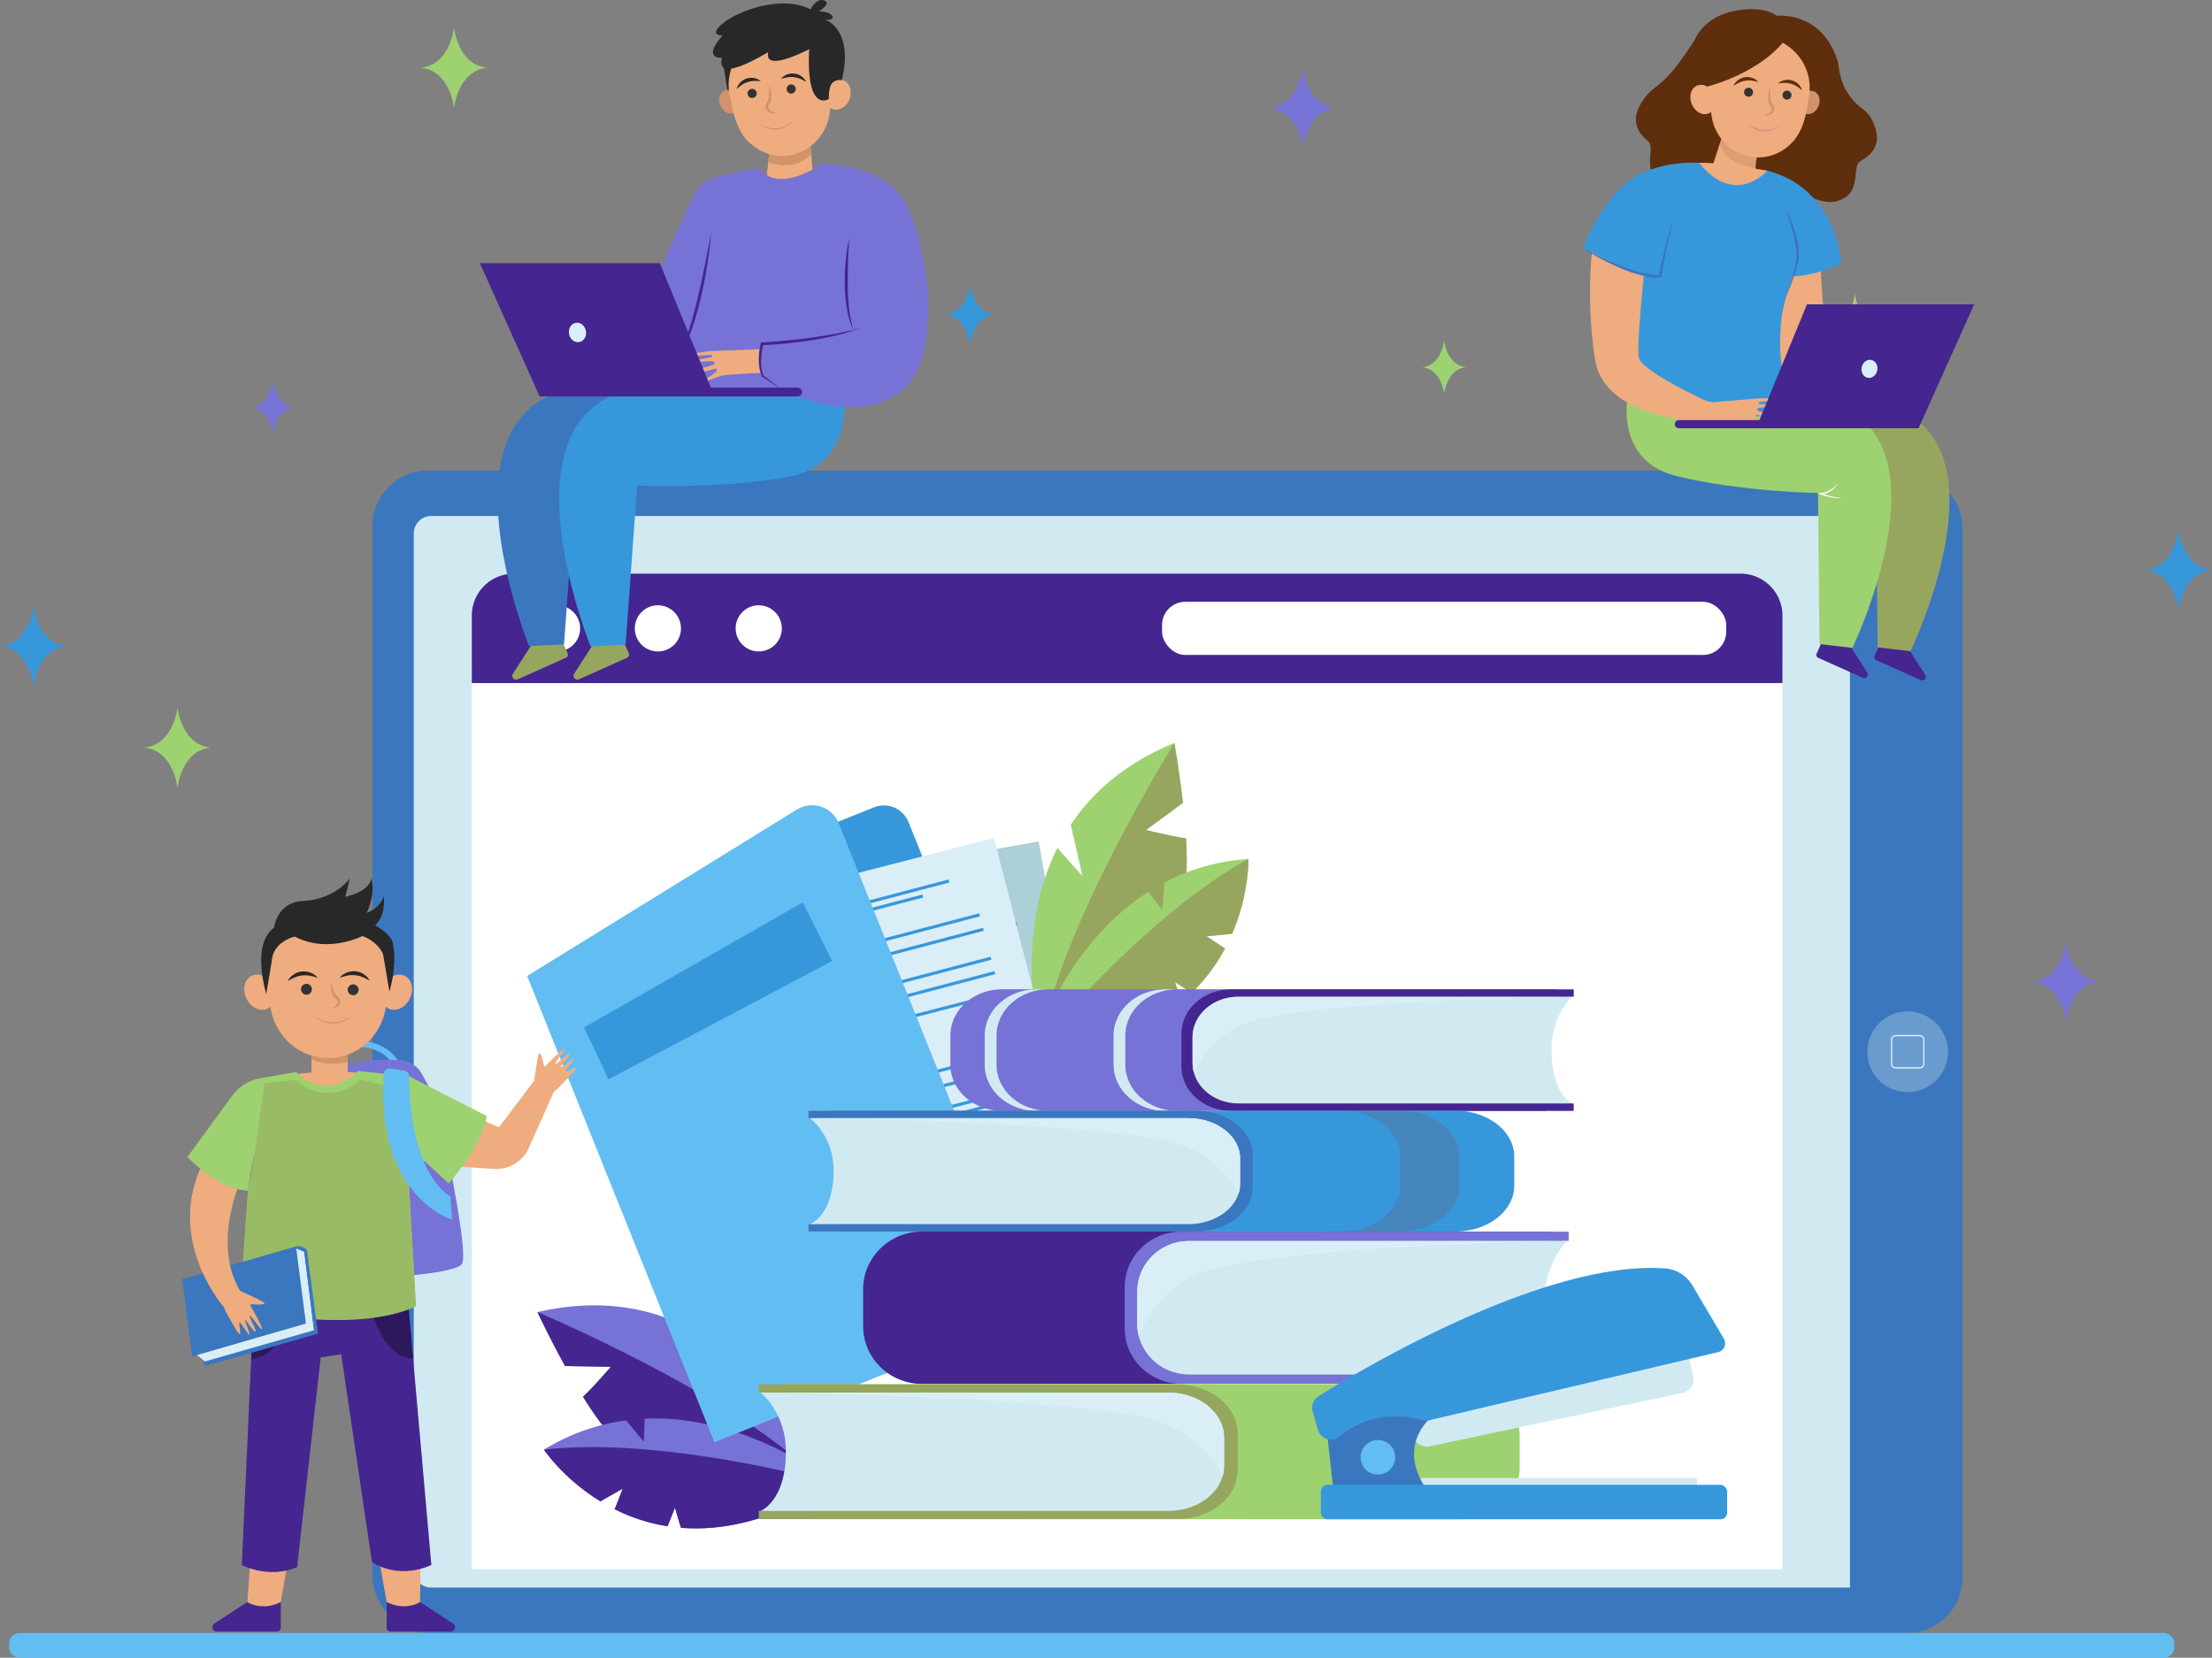 <svg xmlns="http://www.w3.org/2000/svg" viewBox="0 0 1846.81 1384.13"><rect x="0" y="0" width="1846.81" height="1384.13" fill="#808080" stroke="none"/><defs><style>.cls-1{isolation:isolate;}.cls-2{fill:#3797db;}.cls-3{fill:#9ed16f;}.cls-4{fill:#7772d6;}.cls-5{fill:#3b77be;}.cls-6{fill:#d1eaf2;}.cls-12,.cls-15,.cls-7{fill:#daeef7;}.cls-25,.cls-7{opacity:0.3;}.cls-8{fill:#fff;}.cls-9{fill:#45258f;}.cls-10{fill:#adcfd8;}.cls-11,.cls-16{fill:#55769f;}.cls-13{fill:#62bdf3;}.cls-14,.cls-22{fill:#96a65f;}.cls-15,.cls-25{mix-blend-mode:multiply;}.cls-16,.cls-22{opacity:0.5;}.cls-17{fill:#efac7f;}.cls-18{fill:#2d185d;}.cls-19,.cls-24{fill:#d19369;}.cls-20{fill:#333;}.cls-21{fill:#282828;}.cls-23{fill:#5e2e0d;}.cls-24{opacity:0.6;}.cls-25{fill:#f99893;}</style></defs><title>bg</title><g class="cls-1"><g id="Layer_2" data-name="Layer 2"><g id="Layer_1-2" data-name="Layer 1"><path class="cls-2" d="M809.91,237.49s-2.39,23.57-21,25.2c18.61,1.63,21,25.21,21,25.21s2.39-23.58,21-25.21C812.3,261.06,809.91,237.49,809.91,237.49Z"/><path class="cls-3" d="M379.06,23s-3.19,31.4-28,33.57c24.77,2.17,28,33.57,28,33.57s3.18-31.4,28-33.57C382.24,54.38,379.06,23,379.06,23Z"/><path class="cls-3" d="M1205.72,284.37s-2.11,20.79-18.52,22.23c16.41,1.44,18.52,22.24,18.52,22.24s2.11-20.8,18.52-22.24C1207.83,305.16,1205.72,284.37,1205.72,284.37Z"/><path class="cls-3" d="M148.2,590.66s-3.19,31.4-28,33.57c24.77,2.17,28,33.57,28,33.57s3.18-31.4,28-33.57C151.38,622.06,148.2,590.66,148.2,590.66Z"/><path class="cls-4" d="M227.62,317.41s-2.14,21.08-18.78,22.54c16.64,1.46,18.78,22.54,18.78,22.54s2.14-21.08,18.77-22.54C229.76,338.49,227.62,317.41,227.62,317.41Z"/><path class="cls-4" d="M1724.7,786s-3.19,31.4-28,33.57c24.77,2.17,28,33.57,28,33.57s3.18-31.4,28-33.57C1727.88,817.42,1724.7,786,1724.7,786Z"/><path class="cls-2" d="M28,505.93s-3.18,31.4-28,33.57c24.78,2.18,28,33.57,28,33.57s3.19-31.39,28-33.57C31.15,537.33,28,505.93,28,505.93Z"/><path class="cls-2" d="M1818.85,442.41s-3.19,31.4-28,33.57c24.78,2.18,28,33.57,28,33.57s3.18-31.39,28-33.57C1822,473.81,1818.85,442.41,1818.85,442.41Z"/><path class="cls-4" d="M1087.7,56.55s-3.18,31.4-28,33.57c24.78,2.17,28,33.57,28,33.57s3.19-31.4,28-33.57C1090.89,88,1087.7,56.55,1087.7,56.55Z"/><path class="cls-3" d="M1548.7,245.05s-1.73,19.82-15.2,21.19c13.47,1.38,15.2,21.2,15.2,21.2s1.73-19.82,15.2-21.2C1550.43,264.87,1548.7,245.05,1548.7,245.05Z"/><rect class="cls-5" x="310.99" y="392.93" width="1327.47" height="970.54" rx="46.1"/><path class="cls-6" d="M360.13,430.82H1544.54a0,0,0,0,1,0,0v894.76a0,0,0,0,1,0,0H360.13a14.69,14.69,0,0,1-14.69-14.69V445.51a14.69,14.69,0,0,1,14.69-14.69Z"/><path class="cls-7" d="M1626.38,878.2a33.66,33.66,0,1,1-33.66-33.66A33.66,33.66,0,0,1,1626.38,878.2Z"/><rect class="cls-8" x="393.96" y="549.45" width="1094.22" height="760.79"/><path class="cls-4" d="M510,1141.23l-38.24-.69c-13.28-24.06-23-45-23-45,43.19-10,79.65-5.87,110,5.81L575.46,1142l3.59-31.3c75.27,40.62,106.28,126.6,106.28,126.6s-133-14.17-161.22-27.28c-10.89-5.07-24.61-23.29-37.36-43.75C497,1156.58,510,1141.23,510,1141.23Z"/><path class="cls-9" d="M448.71,1095.55s170.78,71.87,236.62,141.76c0,0-133-14.17-161.22-27.28-10.89-5.07-24.61-23.29-37.36-43.75,10.2-9.7,23.22-25,23.22-25l-38.24-.69C458.45,1116.48,448.71,1095.55,448.71,1095.55Z"/><path class="cls-4" d="M454.16,1210.42a175.4,175.4,0,0,1,68.65-24.49c6.58,8.19,14.66,17.81,14.66,17.81l.85-19.18c86.14-3.93,157.52,53.79,157.52,53.79-49.89,31.45-92.45,40.12-127.32,37.31-2.06-6.71-5-16.72-5-16.72l-6.16,15.41a150.39,150.39,0,0,1-44.2-14.2c3.26-8,6.7-17.13,6.7-17.13l-18.57,10.54C470.2,1234.54,454.16,1210.42,454.16,1210.42Z"/><path class="cls-9" d="M568.52,1275.66c-2.06-6.71-5-16.72-5-16.72l-6.16,15.41a150.39,150.39,0,0,1-44.2-14.2c3.26-8,6.7-17.13,6.7-17.13l-18.57,10.54c-31.11-19-47.15-43.14-47.15-43.14,100.37-11.59,241.68,27.93,241.68,27.93C646,1269.8,603.39,1278.47,568.52,1275.66Z"/><path class="cls-2" d="M915.1,1076.28l-133.16,53.48L617.1,719.32l112.56-45.21a22.2,22.2,0,0,1,28.88,12.33Z"/><rect class="cls-10" x="642.04" y="722.32" width="258.95" height="364.08" transform="translate(-146.02 148.55) rotate(-10.05)"/><rect class="cls-11" x="688.29" y="760.71" width="115.64" height="2.6" transform="translate(-121.56 141.94) rotate(-10.05)"/><rect class="cls-11" x="662.85" y="754.22" width="164.22" height="2.6" transform="translate(-120.44 141.64) rotate(-10.05)"/><rect class="cls-11" x="651.25" y="787.55" width="199.24" height="2.6" transform="translate(-126.17 143.18) rotate(-10.05)"/><rect class="cls-11" x="653.43" y="799.84" width="199.24" height="2.6" transform="translate(-128.28 143.75) rotate(-10.05)"/><rect class="cls-11" x="657.79" y="824.43" width="199.24" height="2.6" transform="translate(-132.51 144.89) rotate(-10.05)"/><rect class="cls-11" x="659.97" y="836.72" width="199.24" height="2.6" transform="translate(-134.62 145.46) rotate(-10.05)"/><rect class="cls-11" x="662.15" y="849.02" width="199.24" height="2.6" transform="translate(-136.73 146.02) rotate(-10.05)"/><rect class="cls-11" x="671.74" y="903.09" width="199.24" height="2.6" transform="translate(-146.02 148.52) rotate(-10.05)"/><rect class="cls-11" x="674" y="915.84" width="199.24" height="2.6" transform="translate(-148.21 149.12) rotate(-10.05)"/><rect class="cls-11" x="676.26" y="928.59" width="199.24" height="2.6" transform="translate(-150.4 149.71) rotate(-10.05)"/><rect class="cls-11" x="678.52" y="941.34" width="199.24" height="2.6" transform="translate(-152.6 150.3) rotate(-10.05)"/><rect class="cls-11" x="680.78" y="954.09" width="199.24" height="2.6" transform="translate(-154.79 150.89) rotate(-10.05)"/><rect class="cls-11" x="683.04" y="966.84" width="199.24" height="2.6" transform="translate(-156.98 151.48) rotate(-10.05)"/><rect class="cls-11" x="685.3" y="979.58" width="199.24" height="2.6" transform="translate(-159.17 152.07) rotate(-10.05)"/><rect class="cls-12" x="622.12" y="720.53" width="258.95" height="364.08" transform="matrix(0.97, -0.25, 0.25, 0.97, -204.96, 221.01)"/><rect class="cls-2" x="656.82" y="761.46" width="115.64" height="2.6" transform="translate(-170.6 207) rotate(-14.74)"/><rect class="cls-2" x="630.85" y="755.09" width="164.22" height="2.6" transform="translate(-169.03 206.37) rotate(-14.74)"/><rect class="cls-2" x="621.96" y="787.82" width="199.24" height="2.6" transform="translate(-177.08 209.63) rotate(-14.74)"/><rect class="cls-2" x="625.14" y="799.9" width="199.24" height="2.6" transform="translate(-180.04 210.84) rotate(-14.74)"/><rect class="cls-2" x="631.49" y="824.05" width="199.24" height="2.6" transform="translate(-185.98 213.25) rotate(-14.74)"/><rect class="cls-2" x="634.67" y="836.12" width="199.24" height="2.6" transform="translate(-188.95 214.46) rotate(-14.74)"/><rect class="cls-2" x="637.85" y="848.2" width="199.24" height="2.6" transform="matrix(0.97, -0.25, 0.25, 0.97, -191.92, 215.66)"/><rect class="cls-2" x="651.82" y="901.3" width="199.24" height="2.6" transform="translate(-204.98 220.97) rotate(-14.74)"/><rect class="cls-2" x="655.12" y="913.83" width="199.24" height="2.6" transform="translate(-208.05 222.22) rotate(-14.74)"/><rect class="cls-2" x="658.41" y="926.35" width="199.24" height="2.6" transform="matrix(0.97, -0.25, 0.25, 0.97, -211.13, 223.47)"/><rect class="cls-2" x="661.71" y="938.87" width="199.24" height="2.6" transform="translate(-214.21 224.72) rotate(-14.74)"/><rect class="cls-11" x="665" y="951.39" width="199.24" height="2.6" transform="translate(-217.29 225.97) rotate(-14.74)"/><rect class="cls-11" x="668.3" y="963.91" width="199.24" height="2.6" transform="matrix(0.97, -0.25, 0.25, 0.97, -220.37, 227.23)"/><rect class="cls-11" x="671.59" y="976.43" width="199.24" height="2.6" transform="translate(-223.44 228.48) rotate(-14.74)"/><path class="cls-13" d="M864.57,1096.57,596.49,1204.24,440.13,814.9l225.27-139a24,24,0,0,1,34.85,11.48Z"/><path class="cls-3" d="M956.79,693l30.83-22.64c-3-27.31-7.17-50-7.17-50-41,16.8-68.42,41.18-86.49,68.24l9.8,42.86-21-23.49c-38,76.61-13.71,164.72-13.71,164.72S969.5,784.28,985,757.3c6-10.43,6.66-33.22,5.25-57.29C976.28,698,956.79,693,956.79,693Z"/><path class="cls-14" d="M980.45,620.3s-98,157.26-111.39,252.33c0,0,100.44-88.35,115.9-115.33,6-10.43,6.66-33.22,5.25-57.29-13.93-2-33.42-7-33.42-7l30.83-22.64C984.57,643,980.45,620.3,980.45,620.3Z"/><path class="cls-3" d="M1042.31,717.24a175.3,175.3,0,0,0-70.19,19.63c-.65,10.48-1.7,23-1.7,23L958.66,744.7c-72.61,46.52-97.58,134.85-97.58,134.85,58.89-3.12,98.65-20.6,125.49-43C984.39,829.86,981,820,981,820l13.92,9a150.2,150.2,0,0,0,27.89-37.1c-7.27-4.64-15.35-10.12-15.35-10.12l21.25-2.11C1043.13,746.2,1042.31,717.24,1042.31,717.24Z"/><path class="cls-14" d="M986.57,836.53C984.39,829.86,981,820,981,820l13.92,9a150.2,150.2,0,0,0,27.89-37.1c-7.27-4.64-15.35-10.12-15.35-10.12l21.25-2.11c14.42-33.49,13.6-62.45,13.6-62.45-88.66,48.47-181.23,162.31-181.23,162.31C920,876.43,959.73,859,986.57,836.53Z"/><path class="cls-4" d="M1288.75,829.28h18.34a19.1,19.1,0,0,0-10.84-3.28H837c-24,0-43.5,17.26-43.5,38.56v24.5c0,21.3,19.48,38.57,43.5,38.57l454.14-.14Z"/><path class="cls-6" d="M832,889.06v-24.5c0-21.3,19.48-38.56,43.51-38.56h-9.86c-24,0-43.51,17.26-43.51,38.56v24.5c0,21.3,19.48,38.57,43.51,38.57h9.73C851.41,927.56,832,910.32,832,889.06Z"/><path class="cls-6" d="M939.56,889.06v-24.5c0-21.3,19.48-38.56,43.51-38.56h-9.86c-24,0-43.51,17.26-43.51,38.56v24.5c0,21.3,19.48,38.57,43.51,38.57h9.73C959,927.56,939.56,910.32,939.56,889.06Z"/><path class="cls-9" d="M1028,826.09c-23,0-41.61,16.51-41.61,36.88v27.68c0,20.37,18.63,36.89,41.61,36.89h285.9v-6.2h-1.18l-72.68-6.1-14.69-51.09s28.35-28.23,30.2-28.95,57.17-2.94,57.17-2.94h1.18v-6.16Z"/><path class="cls-6" d="M1295.38,876.63c0-29.87,17.41-44.35,17.41-44.35H1033.87c-21.1,0-38.21,15.17-38.21,33.88v21.31c0,18.71,17.11,33.87,38.21,33.87h278.92S1295.38,914.24,1295.38,876.63Z"/><path class="cls-15" d="M995.66,866.16v21.31a30.37,30.37,0,0,0,1.11,8.12c9.41-20.4,27.44-40.05,61.76-46.37,80.13-14.75,254.26-16.94,254.26-16.94H1033.87C1012.77,832.28,995.66,847.45,995.66,866.16Z"/><path class="cls-9" d="M1281.19,1032.41h20.75a20.29,20.29,0,0,0-12.26-4.1H769.88c-27.2,0-49.25,21.61-49.25,48.27v30.67c0,26.66,22,48.27,49.25,48.27l514-.17Z"/><path class="cls-4" d="M986.09,1028.42c-26,0-47.09,20.67-47.09,46.17v34.65c0,25.5,21.08,46.17,47.09,46.17h323.59v-7.75h-1.34l-82.26-7.64-16.63-64s32.09-35.34,34.19-36.25,64.7-3.67,64.7-3.67l1.34,0v-7.71Z"/><path class="cls-6" d="M1288.69,1091.69c0-37.39,19.71-55.52,19.71-55.52H992.71c-23.88,0-43.25,19-43.25,42.41v26.67c0,23.42,19.37,42.41,43.25,42.41H1308.4S1288.69,1138.76,1288.69,1091.69Z"/><path class="cls-15" d="M949.46,1078.58v26.67a41.6,41.6,0,0,0,1.26,10.17c10.65-25.54,31.06-50.13,69.9-58,90.69-18.47,287.78-21.21,287.78-21.21H992.71C968.83,1036.17,949.46,1055.16,949.46,1078.58Z"/><path class="cls-2" d="M703.5,930.62H682.74A24,24,0,0,1,695,927.37h520c27.2,0,49.26,17.15,49.26,38.3V990c0,21.16-22.06,38.31-49.26,38.31l-514.19-.14Z"/><path class="cls-5" d="M998.72,927.46c26,0,47.11,16.4,47.11,36.63v27.5c0,20.23-21.09,36.63-47.11,36.63H675v-6.15h1.34l82.3-6.06,16.63-50.74s-32.1-28-34.2-28.77-64.73-2.91-64.73-2.91H675v-6.12Z"/><path class="cls-6" d="M696,977.66c0-29.67-19.72-44-19.72-44H992.09c23.9,0,43.27,15.06,43.27,33.65v21.16c0,18.58-19.37,33.65-43.27,33.65H676.28S696,1015,696,977.66Z"/><path class="cls-15" d="M1035.36,967.26v21.16a26.6,26.6,0,0,1-1.26,8.07c-10.65-20.26-31.07-39.78-69.93-46.06-90.73-14.65-287.89-16.82-287.89-16.82H992.09C1016,933.61,1035.36,948.67,1035.36,967.26Z"/><path class="cls-16" d="M1169,990V965.67c0-21.15-22.06-38.3-49.27-38.3h49.38c27.21,0,49.27,17.15,49.27,38.3V990c0,21.16-22.06,38.31-49.27,38.31h-48.72C1147.31,1028,1169,1011,1169,990Z"/><path class="cls-3" d="M664.24,1159.42H641.87a25,25,0,0,1,13.22-3.64h560.58c29.33,0,53.1,19.16,53.1,42.8v27.18c0,23.64-23.77,42.8-53.1,42.8l-554.31-.15Z"/><path class="cls-14" d="M982.5,1155.88c28,0,50.78,18.33,50.78,40.93v30.72c0,22.6-22.74,40.93-50.78,40.93h-349v-6.87H635l88.72-6.77,17.93-56.7S707,1166.79,704.74,1166s-69.78-3.26-69.78-3.26h-1.44v-6.84Z"/><path class="cls-6" d="M656.15,1212c0-33.15-21.25-49.22-21.25-49.22H975.35c25.76,0,46.65,16.83,46.65,37.6V1224c0,20.77-20.89,37.6-46.65,37.6H634.9S656.15,1253.71,656.15,1212Z"/><path class="cls-15" d="M1022,1200.35V1224a30.56,30.56,0,0,1-1.37,9c-11.48-22.64-33.48-44.45-75.38-51.46-97.81-16.37-310.35-18.8-310.35-18.8H975.35C1001.11,1162.75,1022,1179.58,1022,1200.35Z"/><rect class="cls-6" x="1180.52" y="1234.07" width="236.18" height="13.1" transform="translate(2597.23 2481.24) rotate(180)"/><path class="cls-6" d="M1410.11,1132.73l3.58,16.47a11.66,11.66,0,0,1-9,13.89l-210.92,44.51a11.67,11.67,0,0,1-13.9-9.44l-1.85-10.82a11.67,11.67,0,0,1,5.92-12.21l63.17-34.35a11.54,11.54,0,0,1,4.32-1.35l144.69-15.64,1-.13A11.64,11.64,0,0,1,1410.11,1132.73Z"/><path class="cls-5" d="M1196.79,1181.68s-30.13,21.94-8.19,58.12l-1.31,9.33-38.63,2.62-35.36-7.2-6.55-58.94,84.8-25.21Z"/><rect class="cls-2" x="1102.82" y="1239.8" width="339.2" height="28.76" rx="5.62" transform="translate(2544.84 2508.36) rotate(180)"/><path class="cls-2" d="M1434.44,1129l-241.06,56.84a11.45,11.45,0,0,1-5.84-.15c-9.49-2.72-41.65-9.52-68.71,13.58a11.48,11.48,0,0,1-18.55-5.52l-4.32-15.16a11.49,11.49,0,0,1,5-12.87c35-21.9,188.23-113.63,289.1-106.65a28.93,28.93,0,0,1,22.93,14.18l26.29,44.53A7.58,7.58,0,0,1,1434.44,1129Z"/><path class="cls-13" d="M1136,1216.76a14.41,14.41,0,1,0,14.4-14.4A14.41,14.41,0,0,0,1136,1216.76Z"/><polygon class="cls-2" points="487.63 857.89 670.15 753.49 694.82 802.36 508.05 901.16 487.63 857.89"/><path class="cls-12" d="M1602.76,892.22h-20.08a4,4,0,0,1-4-4V868.16a4,4,0,0,1,4-4h20.08a4,4,0,0,1,4,4v20.08A4,4,0,0,1,1602.76,892.22Zm-20.08-27a2.9,2.9,0,0,0-2.9,2.9v20.08a2.9,2.9,0,0,0,2.9,2.9h20.08a2.9,2.9,0,0,0,2.9-2.9V868.16a2.9,2.9,0,0,0-2.9-2.9Z"/><path class="cls-9" d="M1488.19,570.32V514a35,35,0,0,0-35-35H428.92a35,35,0,0,0-35,35v56.35Z"/><rect class="cls-8" x="970.21" y="502.49" width="471.02" height="44.35" rx="19.33"/><path class="cls-8" d="M484.36,524.67A19.26,19.26,0,1,1,465.1,505.4,19.26,19.26,0,0,1,484.36,524.67Z"/><path class="cls-8" d="M568.55,524.67a19.27,19.27,0,1,1-19.26-19.27A19.26,19.26,0,0,1,568.55,524.67Z"/><path class="cls-8" d="M652.73,524.67a19.26,19.26,0,1,1-19.26-19.27A19.26,19.26,0,0,1,652.73,524.67Z"/><path class="cls-17" d="M462.44,911.46c1.68-1.43,3.23-2.56,3.23-2.56,16-16.16,15.55-16.53,15.06-17.21s-9,4.08-9.21,3.14,8.72-10.81,7.55-11-10.57,7.92-11,7.26,8.4-10.06,7.08-11.17-10.62,9.51-11.32,8.2,9.11-12,7.74-12.77c-1.15-.69-12.41,10.95-16,14.67a.84.84,0,0,1-1.42-.4c-2.31-10-3.08-10.58-4.11-10.08-.74.36-2.78,13.85-4,22.46l16.32,9.48Z"/><path class="cls-13" d="M331.33,893.66c-12.84-25.93-42.23-18.83-43.47-18.51l-1.27-5c.35-.09,34.64-8.49,49.34,21.2Z"/><path class="cls-4" d="M279.25,901.29s-5.38-18.95,55.08-16.1c5.88.27,14.14,4.85,17,10L364.54,919s-45.17,16.67-50.49,10.51S279.25,901.29,279.25,901.29Z"/><path class="cls-17" d="M246.94,897.06s18.33-3.83,52.44-1.42-15.77,21.61-15.77,21.61-17.51-.57-18.26-.71S246.94,897.06,246.94,897.06Z"/><rect class="cls-17" x="260.04" y="877.83" width="30.28" height="53.06"/><path class="cls-4" d="M373.26,961.87s17.66,84.14,12.53,93.23S313.48,1067,313.48,1067l-2.85-108,25.62-38.66Z"/><polygon class="cls-17" points="352.11 1213.45 350.72 1337.62 342.81 1356.94 322.84 1337.62 300.73 1213.6 352.11 1213.45"/><polygon class="cls-17" points="214.91 1215.7 206.57 1337.62 214.64 1355.85 233.09 1344.87 256.36 1213.6 214.91 1215.7"/><path class="cls-9" d="M212.15,1080.41l-10.26,226.32s22.24,12,46.19,1.71l19.68-175.08,17.1-2.56,25.67,173.37s20.53,15.37,49.61,2.56l-20.53-232.3Z"/><path class="cls-17" d="M395.64,932.23l21,9,29.72-39.4,16.56,8.72-20.63,46.13A29.79,29.79,0,0,1,412.35,976L376,973.65Z"/><path class="cls-18" d="M308.86,1089.7s9.46,43.82,36.05,44.69l-4-44.69Z"/><path class="cls-18" d="M245.77,1089.7s-9.46,43.82-36,44.69l.2-4.86Z"/><path class="cls-19" d="M290.27,886.9V868.8H260v15.4C266.55,887.69,276.18,889.7,290.27,886.9Z"/><path class="cls-17" d="M337.93,814.78a11.24,11.24,0,0,0-10.13.4A51.87,51.87,0,0,0,274,761.41a51.88,51.88,0,0,0-53.83,53.77,11.23,11.23,0,0,0-10.13-.4c-6.05,3-7.93,11.52-4.2,19.07s11.66,11.26,17.71,8.28a10,10,0,0,0,2.27-1.56c3.47,24.63,24,43.08,48.18,42.74,24.13.34,44.71-18.11,48.17-42.74a10,10,0,0,0,2.27,1.56c6.05,3,14-.73,17.71-8.28S344,817.76,337.93,814.78Z"/><path class="cls-20" d="M260.38,825.76a4.53,4.53,0,1,1-4.78-4.27A4.54,4.54,0,0,1,260.38,825.76Z"/><path class="cls-20" d="M299.37,826.18a4.53,4.53,0,1,1-4.77-4.27A4.52,4.52,0,0,1,299.37,826.18Z"/><path class="cls-21" d="M265.35,816.5a43.7,43.7,0,0,0-6.58-1.78,22.53,22.53,0,0,0-6.33-.26,21,21,0,0,0-6.12,1.56l-.76.29c-.26.1-.49.25-.74.36l-1.52.73c-1,.51-2,1.16-3.09,1.66a20.49,20.49,0,0,1,2.1-2.94,16.32,16.32,0,0,1,2.78-2.38,14.78,14.78,0,0,1,7-2.56,15.56,15.56,0,0,1,7.39,1.06A14.36,14.36,0,0,1,265.35,816.5Z"/><path class="cls-21" d="M283.61,816.43a14.13,14.13,0,0,1,5.81-4.3A15.53,15.53,0,0,1,296.8,811a14.73,14.73,0,0,1,7,2.51,15.91,15.91,0,0,1,2.8,2.36,19.72,19.72,0,0,1,2.12,2.92c-1.13-.49-2.08-1.13-3.1-1.63l-1.52-.72c-.26-.11-.49-.26-.74-.36l-.78-.28a20.56,20.56,0,0,0-6.12-1.51,22.2,22.2,0,0,0-6.33.3A43.5,43.5,0,0,0,283.61,816.43Z"/><path class="cls-19" d="M276.22,819.57a25.34,25.34,0,0,0,.38,7.11,20.24,20.24,0,0,0,1,3.51,9.31,9.31,0,0,0,2.12,3.32c1.17.92,1.72,1.18,2.07,2a3.17,3.17,0,0,1-.18,2.57c-.85,1.83-2.79,3.19-4.91,4.2a8,8,0,0,0,6.45-3.33,4.86,4.86,0,0,0,.67-4.15c-.51-1.55-1.39-2.07-2.58-3a8.8,8.8,0,0,1-1.68-2.51,30.86,30.86,0,0,1-1.26-3.1C277.57,824.07,276.92,821.84,276.22,819.57Z"/><path class="cls-3" d="M247.23,895.08l-29.62,5.12a37.31,37.31,0,0,0-23.76,14.73l-37.3,51L207,994.15l-6.84,98.22s91.53,23.06,147.13-1.71l-7.7-134.94,35.07,32.45s29.08-33.3,31.65-56.36l-65-33.31-42.77-4.27S273.74,921.56,247.23,895.08Z"/><path class="cls-22" d="M200.18,1092.37,207,994.15l5.43-30.76,8.34-59,26.15-2.56s24.62,24,53.95,0L332.3,908l9.26,81.93,5.75,100.75S307.34,1115.36,200.18,1092.37Z"/><path class="cls-14" d="M207,994.15c.41-5.21,1.2-10.36,2.08-15.49s1.94-10.23,3.35-15.27c-.41,5.21-1.2,10.36-2.09,15.49S208.42,989.11,207,994.15Z"/><path class="cls-5" d="M247.13,1040.67s5.9-1,9.16,3.35l-.23,11.15-7.22,3.35s-8.93-7.59-8.26-7.78S247.13,1040.67,247.13,1040.67Z"/><polygon class="cls-5" points="265.5 1113.48 170.46 1140.93 161.25 1071.47 256.29 1044.02 265.5 1113.48"/><polygon class="cls-12" points="162.62 1129.76 170.96 1136.79 261.92 1110.76 253.75 1045.3 247.33 1042.61 162.62 1129.76"/><polygon class="cls-15" points="261.92 1110.76 255.43 1105.13 243.56 1092.11 244.29 1056.3 247.33 1042.61 253.78 1045.19 261.92 1110.76"/><polygon class="cls-5" points="255.43 1105.13 160.4 1132.57 152.09 1068.12 247.13 1040.67 255.43 1105.13"/><path class="cls-17" d="M209.92,1089c10.21.59,11,0,10.85-1.09-.14-.8-12.41-6.52-20.34-10.13-25.33-42.81,3.67-99.24,3.67-99.24L174.52,962c-41.63,67.76,12,128.84,12,128.84l.09-.08c.89,2,1.54,3.79,1.54,3.79,11,19.88,11.49,19.56,12.28,19.28s-1.38-9.74-.41-9.71,7.92,11.41,8.43,10.34-4.62-12.36-3.88-12.55,7.3,10.89,8.74,9.94-6.14-12.86-4.69-13.16,8.91,12.1,10.09,11c1-.91-7-15-9.59-19.43A.84.84,0,0,1,209.92,1089Z"/><path class="cls-3" d="M156.55,966S181.1,993.08,207,994.15c0,0,1.82-19.39,1.44-20s-6.64-14.21-11.39-16.11S171.45,953,171.45,953Z"/><path class="cls-13" d="M341.48,898.69c1.26,84.5,34.29,99.85,34.57,100.42l1.42,19.33s-63.77-19.05-57.1-121.61a4.86,4.86,0,0,1,5.49-4.66l11.54,1.72A4.84,4.84,0,0,1,341.48,898.69Z"/><path class="cls-19" d="M261.36,847.93a34.45,34.45,0,0,0,8,4.09,26.72,26.72,0,0,0,8.73,1.59,22.93,22.93,0,0,0,8.67-1.7,31.94,31.94,0,0,0,7.67-4.68,24.75,24.75,0,0,1-7.34,5.43,22.46,22.46,0,0,1-4.38,1.51,23.17,23.17,0,0,1-4.62.5,24,24,0,0,1-9-1.89A26.33,26.33,0,0,1,261.36,847.93Z"/><path class="cls-9" d="M234.45,1337.62v21.43a3.21,3.21,0,0,1-3.21,3.21H181a3.63,3.63,0,0,1-2-6.7l27.53-17.94S218.29,1345.69,234.45,1337.62Z"/><path class="cls-9" d="M322.84,1337.62v21.43a3.21,3.21,0,0,0,3.21,3.21H376.3a3.63,3.63,0,0,0,1.95-6.7l-27.53-17.94S339,1345.69,322.84,1337.62Z"/><path class="cls-21" d="M319.88,796.93l5.23,31c5.68-19.78,4-33.59,3.28-37.82-.13-.75-.24-1.5-.34-2.26-1-7.86-14.94-15.24-14.94-15.24,9.32-7.95,7.3-24.33,7.3-24.33-3.25,10.42-14.2,13.9-14.2,13.9,8.11-18.37,3.65-28.8,3.65-28.8-1.21,11.42-21.49,15.39-21.49,15.39,2-8.44,3.65-15.39,3.65-15.39-3.65,5.46-17,17.88-38.94,18.87s-24.33,22.34-24.33,22.34c-15.2,11.31-11,38.63-6.49,55.46l4.4-26.13c.13-1.23.29-2.41.47-3.5a18.49,18.49,0,0,1,.5-2.22v-.07h0c3.66-13,18.55-16.09,18.55-16.09,27.58,14.4,56.37-.49,56.37-.49C316.76,787,319.88,796.93,319.88,796.93Z"/><path class="cls-13" d="M16.65,1363.47H1806.39a9,9,0,0,1,9,9v2.73a9,9,0,0,1-9,9H16.65a9,9,0,0,1-9-9v-2.73A9,9,0,0,1,16.65,1363.47Z"/><path class="cls-14" d="M466.19,528.3l7.7,17.17a2.81,2.81,0,0,1-1.41,3.72l-40.2,18a3.19,3.19,0,0,1-4-4.66l15.56-24.24S456.16,540.57,466.19,528.3Z"/><path class="cls-14" d="M517.27,528.3,525,545.47a2.81,2.81,0,0,1-1.41,3.72l-40.2,18a3.19,3.19,0,0,1-4-4.66l15.56-24.24S507.24,540.57,517.27,528.3Z"/><path class="cls-21" d="M604.1,55l4.27,26.81,9-35.74s-12.66-6.15-13.21-3.91S604.1,55,604.1,55Z"/><polygon class="cls-17" points="675.94 112.7 679.85 159.05 638.95 157.09 643.67 116.05 675.94 112.7"/><path class="cls-19" d="M641.42,135.57l2.25-19.52,32.27-3.35,1.35,16C670.88,135.14,659.34,141.77,641.42,135.57Z"/><path class="cls-19" d="M616.35,81.47c2.46,5.09,1.15,10.81-2.92,12.77s-9.36-.56-11.82-5.64-1.15-10.81,2.92-12.77S613.89,76.39,616.35,81.47Z"/><path class="cls-17" d="M610.41,85.2c-.21-1.33-.5-2.64-.82-3.94a43.7,43.7,0,1,1,86.09-13,9.43,9.43,0,0,1,8.45-1.2c5.32,2,7.63,9,5.15,15.63s-8.81,10.44-14.13,8.46a8.67,8.67,0,0,1-2-1.11c-.82,21.49-17.27,39.08-38.28,40.07a39.24,39.24,0,0,1-27.24-9.38C617.51,113.29,612.41,97.55,610.41,85.2Z"/><path class="cls-19" d="M642.27,71.18c-.09,2.51-.1,4.95-.23,7.35s-.41,4.84-1.35,6.49c-1,1.33-1.71,2.19-1.74,3.83a5.18,5.18,0,0,0,1.91,4,8.43,8.43,0,0,0,7.52,1.47c-2.44-.43-4.78-1.27-6.15-2.87a3.3,3.3,0,0,1-.9-2.51c.1-.92.38-1.1,1.49-2.64a9.65,9.65,0,0,0,1.19-4,20.61,20.61,0,0,0,0-3.85A26.15,26.15,0,0,0,642.27,71.18Z"/><path class="cls-20" d="M656.78,73.88a3.82,3.82,0,1,0,3-3.3A3.82,3.82,0,0,0,656.78,73.88Z"/><path class="cls-20" d="M624.16,77.57a3.82,3.82,0,1,0,3-3.31A3.82,3.82,0,0,0,624.16,77.57Z"/><path class="cls-19" d="M663.16,100.32a28.14,28.14,0,0,1-3.15,2.4,26.74,26.74,0,0,1-3.4,2,23.38,23.38,0,0,1-7.4,2.28,20.13,20.13,0,0,1-7.68-.57,27.9,27.9,0,0,1-7.15-3.25,21.21,21.21,0,0,0,6.92,4,18.37,18.37,0,0,0,8,.82,20.73,20.73,0,0,0,7.64-2.59A22.57,22.57,0,0,0,663.16,100.32Z"/><path class="cls-21" d="M652,65.88a39.32,39.32,0,0,1,5.57-1.34,19.29,19.29,0,0,1,5.3-.12,17.7,17.7,0,0,1,5.1,1.36c1.27.39,4.35,2.2,5.15,2.56a12.79,12.79,0,0,0-9.91-6.9,12.93,12.93,0,0,0-6.27.83A11.78,11.78,0,0,0,652,65.88Z"/><path class="cls-21" d="M635.17,67.77a11.69,11.69,0,0,0-5.55-2.57,12.91,12.91,0,0,0-6.31.39A12.5,12.5,0,0,0,618,69a12.25,12.25,0,0,0-3,5.31c.72-.5,3.39-2.88,4.55-3.51a17.63,17.63,0,0,1,4.74-2.31,19.5,19.5,0,0,1,5.22-.92A40.3,40.3,0,0,1,635.17,67.77Z"/><path class="cls-5" d="M653.42,330.11S662,388,606.05,398s-125.46,7.08-125.46,7.08L470.92,538l-29.19,1.49S366.59,354.85,470.6,326l93.47.46,38.49-2.75s39-9.62,39.4-7.79S652.5,331,653.42,330.11Z"/><path class="cls-2" d="M704.79,330.41s8.53,57.86-47.37,67.94S532,405.42,532,405.42l-9.68,132.9-29.19,1.49S418,355.15,522,326.29l93.47.46L653.93,324s39-9.63,39.41-7.79S703.88,331.33,704.79,330.41Z"/><path class="cls-4" d="M634.38,140.57s-38.49,4.88-48.26,12.82S529.3,278,529.3,278l39.1,45.82,83.09.62s62.31,33.6,101.41,1.83,18.94-142.35-3.66-166.18-62.93-23.21-62.93-23.21S649.66,162.56,634.38,140.57Z"/><path class="cls-9" d="M708.92,198.6a161,161,0,0,0-2.82,19.29c-.33,3.24-.48,6.49-.66,9.74s-.18,6.51-.13,9.77a127.49,127.49,0,0,0,1.6,19.5c1.09,6.43,2.68,12.87,5.67,18.68a96.34,96.34,0,0,1-3.73-18.94c-.7-6.39-1-12.83-1-19.27s0-12.9.23-19.35S708.57,205.09,708.92,198.6Z"/><path class="cls-9" d="M593.76,194.33c-1.76,9.46-3.63,18.89-5.52,28.3s-3.93,18.79-6.21,28.11-4.75,18.57-7.77,27.64a137.71,137.71,0,0,1-5.19,13.36A51.71,51.71,0,0,1,561.68,304c3.54-3.3,6.14-7.49,8.49-11.7a111.93,111.93,0,0,0,5.93-13.24c1.73-4.52,3.22-9.12,4.62-13.74s2.6-9.3,3.75-14,2.17-9.4,3.12-14.12,1.82-9.47,2.57-14.22C591.74,213.48,593,203.92,593.76,194.33Z"/><path class="cls-17" d="M574.41,297.44c.25-1.94,14.93-4.1,20.33-4.38,4.09-.21,31.2-1.11,40.42-1.53l-.68,2.37.14,10.47,1.51,6.94c-8.09.51-27.86,1.29-32,2.1-5.5,1.09-15,5.23-15,5.23s-4-.9,1.07-3.07a24.41,24.41,0,0,0,8.1-5.8c.69-.77-.06-2.15-.57-2-13.72,3.6-15.14,4.19-15.14,4.19s-16.13-.09-.09-3.72c9.62-2.17,13.07-3.43,13.92-4.51.37-.46-.28-2-.87-2.06-8.33-.52-23.29,2.44-19.19.5,3.34-1.58,13.86-3.31,17.95-4,.25,0,.66-1.57-.46-1.66C585.9,295.87,574.19,299.23,574.41,297.44Z"/><path class="cls-9" d="M718.31,274c-3.38.82-6.71,1.76-10.11,2.47s-6.78,1.39-10.17,2.1c-6.81,1.25-13.64,2.33-20.49,3.29s-13.73,1.73-20.62,2.39-13.84,1.27-20.63,1.65l-.91.05-.2.79a54.86,54.86,0,0,0-1.26,6.85,57.23,57.23,0,0,0-.4,6.92,44.71,44.71,0,0,0,.6,6.93,31.93,31.93,0,0,0,2,6.68l.08.19.15.1,7.54,5.06c2.52,1.69,5,3.36,7.59,5-2.37-1.9-4.76-3.76-7.15-5.61l-7.2-5.55.23.28a30.28,30.28,0,0,1-1.58-6.42,44.69,44.69,0,0,1-.33-6.65,64.69,64.69,0,0,1,.61-6.65,53.63,53.63,0,0,1,1.34-6.51l-1.12.84c3.59-.09,7-.32,10.48-.58s6.94-.53,10.4-.89c6.92-.72,13.82-1.58,20.7-2.68s13.7-2.45,20.47-4.05c3.37-.86,6.75-1.69,10.07-2.74S715,275.14,718.31,274Z"/><path class="cls-9" d="M400.6,219.68H550.89l42.62,104H665.9a3.67,3.67,0,0,1,3.67,3.67h0A3.66,3.66,0,0,1,665.9,331H450.55Z"/><path class="cls-12" d="M475.13,279c.88,4.44,4.75,7.4,8.63,6.62s6.3-5,5.41-9.43-4.75-7.39-8.62-6.62S474.24,274.6,475.13,279Z"/><path class="cls-21" d="M603.28,29.64s-12.84.41.63-10.44S653.53-4.37,676.7,7.86c0,0,4.63-9.85,11.33-7.5s-4.35,9.13-4.35,9.13,8.55-.27,11.16,3.92c1.93,3.11-3.31,3.24-6.17,3.1,4.87.83,23.54,12.62,14.17,50.26-3.33-.73-22.31-28.25-22.31-28.25s-43.4,24.11-39.11,4.94c0,0-45,28.06-38.58,4.88C602.84,48.34,585.45,49.61,603.28,29.64Z"/><path class="cls-21" d="M702.87,67a8.18,8.18,0,0,0-7.45,1.8C691.55,71.87,692,82.65,692,82.65S673.53,94.54,675.47,44.2c2.07-53.55,15.39,4.3,15.39,4.3Z"/><path class="cls-9" d="M1572.24,531.74l-7.15,16a2.62,2.62,0,0,0,1.32,3.46l37.34,16.74a3,3,0,0,0,3.69-4.33L1593,541S1581.56,543.13,1572.24,531.74Z"/><path class="cls-9" d="M1523.85,529.85l-7.15,15.94a2.62,2.62,0,0,0,1.31,3.46L1555.36,566a3,3,0,0,0,3.68-4.33l-14.45-22.52S1533.17,541.24,1523.85,529.85Z"/><path class="cls-23" d="M1480.2,13.4s40.7-6.86,54.35,38.61L1517.7,77.24s-35.35-13.58-35.49-14.91S1480.2,13.4,1480.2,13.4Z"/><path class="cls-23" d="M1414.7,33.89s-11.87,17.85-17.93,24.93c-15.23,17.8-17.19,12.22-26.66,27.53-10.22,16.53.12,26.89,6,31.65s-4,22.39,7,32.27c14.33,12.93,27.59.73,37.45,8s12,18,35.39,15.95,23.15-78.45,23.15-78.45S1460,55.24,1459.2,54.9,1414.7,33.89,1414.7,33.89Z"/><path class="cls-23" d="M1534.55,52s1.4,14,6,22.1c11.66,20.32,18,13.66,24.41,30.47,7,18.14-5.1,26.39-11.76,30S1553,157.3,1540.39,165c-16.49,10.05-27.25-4.4-38.29.9S1487,181.32,1464.37,175s-8.2-81.38-8.2-81.38,26.32-36.26,27.12-36.45S1534.55,52,1534.55,52Z"/><path class="cls-17" d="M1475.5,142.51s-39-7.18-56.94-6.57,10.87,47.24,10.87,47.24l29.3.65s18-20.06,16.77-22.39.06-17.64.06-17.64Z"/><path class="cls-17" d="M1440.72,105.29l-10.29,31.22s9,18.53,36.4,10.54c0,0-3.14-6.47,1.06-19.79C1472.18,113.65,1440.72,105.29,1440.72,105.29Z"/><path class="cls-24" d="M1440.72,105.29l-4.82,14.58c2.87,10.67,12.21,17.93,29.81,20.18a42.72,42.72,0,0,1,2.18-12.79C1472.18,113.65,1440.72,105.29,1440.72,105.29Z"/><path class="cls-19" d="M1503.48,82.42c-2.22,5.07-.74,10.63,3.32,12.41s9.15-.89,11.38-6,.74-10.62-3.32-12.41S1505.71,77.35,1503.48,82.42Z"/><path class="cls-17" d="M1504.62,105.45a79.06,79.06,0,0,0,4.81-19.59c.17-1.31.4-2.6.66-3.9a42.84,42.84,0,1,0-84.81-9.66,9.23,9.23,0,0,0-8.32-.87c-5.14,2.13-7.15,9.07-4.48,15.5s9,9.91,14.14,7.78a8.45,8.45,0,0,0,2-1.16c1.58,21,18.33,37.66,39,37.87C1483,131.58,1498.23,122.19,1504.62,105.45Z"/><path class="cls-19" d="M1477.72,73.27a26.06,26.06,0,0,0-1.37,7.22,19.93,19.93,0,0,0,.13,3.77,9.6,9.6,0,0,0,1.29,3.85c.94,1.2,1.43,1.6,1.57,2.56a3.31,3.31,0,0,1-.82,2.53c-1.3,1.62-3.58,2.51-6,3a8.33,8.33,0,0,0,7.28-1.74,5,5,0,0,0,1.7-4c-.12-1.66-.86-2.4-1.83-3.66a9,9,0,0,1-1.06-2.93,30.93,30.93,0,0,1-.49-3.42C1478,78.12,1477.86,75.72,1477.72,73.27Z"/><path class="cls-20" d="M1463.6,76.45a3.75,3.75,0,1,1-3.07-3.14A3.75,3.75,0,0,1,1463.6,76.45Z"/><path class="cls-20" d="M1495.69,78.88a3.74,3.74,0,1,1-3.07-3.14A3.75,3.75,0,0,1,1495.69,78.88Z"/><path class="cls-25" d="M1463,105.47a12.58,12.58,0,0,1,10.38,1.39s5.44-3.41,9.73-.16a10.33,10.33,0,0,1-10.93,7.56A9.24,9.24,0,0,1,1463,105.47Z"/><path class="cls-19" d="M1458.29,102.57a27.56,27.56,0,0,0,3.18,2.23,25.75,25.75,0,0,0,3.4,1.81,23,23,0,0,0,7.33,2,19.72,19.72,0,0,0,7.51-.83,27.76,27.76,0,0,0,6.89-3.44,23.27,23.27,0,0,1-3.11,2.38,22,22,0,0,1-3.53,1.77,17.71,17.71,0,0,1-3.85,1,19,19,0,0,1-4,.11,20.62,20.62,0,0,1-7.58-2.26A22.64,22.64,0,0,1,1458.29,102.57Z"/><path class="cls-23" d="M1468,68.43a38.54,38.54,0,0,0-5.52-1.11,18.75,18.75,0,0,0-5.19.07,17.66,17.66,0,0,0-5,1.51c-1.22.43-4.18,2.32-4.95,2.69a12,12,0,0,1,3.75-4.67,12.14,12.14,0,0,1,5.71-2.44,12.62,12.62,0,0,1,6.17.59A11.58,11.58,0,0,1,1468,68.43Z"/><path class="cls-23" d="M1484.55,69.68a11.5,11.5,0,0,1,5.34-2.73,12.65,12.65,0,0,1,6.2.16,12.59,12.59,0,0,1,8.53,8.22c-.73-.47-3.43-2.71-4.6-3.28a17.28,17.28,0,0,0-4.72-2.1,18.9,18.9,0,0,0-5.15-.71A38.27,38.27,0,0,0,1484.55,69.68Z"/><path class="cls-14" d="M1407.66,333.31s-11.51,54.14,40.69,67,118.07,14.16,118.07,14.16l1.22,126.1,27.47,3.15s82-169.92-14.53-203.39l-88.32-5.14-36.18-4.89s-36.22-11.41-36.76-9.71S1408.47,334.23,1407.66,333.31Z"/><path class="cls-3" d="M1359.11,330.54s-11.5,54.13,40.7,67,118.07,14.16,118.07,14.16l1.22,126.1,27.47,3.15s82-169.93-14.53-203.4l-88.32-5.14-36.18-4.89s-36.22-11.41-36.76-9.7S1359.93,331.46,1359.11,330.54Z"/><path class="cls-8" d="M1533.66,415.31c-1.5-.28-3-.53-4.49-.88s-3-.75-4.4-1.18c-.73-.23-1.47-.48-2.18-.74a17.38,17.38,0,0,0,2.21-.64,18.46,18.46,0,0,0,4-2.06,21.22,21.22,0,0,0,6-6.55l-1.5,1.63c-.53.5-1,1-1.59,1.5a22.55,22.55,0,0,1-3.47,2.57,20.45,20.45,0,0,1-3.88,1.82,15,15,0,0,1-4.1.83l-2.44.09,2.16,1a29.35,29.35,0,0,0,4.44,1.56c1.5.41,3,.71,4.54,1s3,.46,4.59.58,3.08.18,4.61.18C1536.69,415.77,1535.17,415.58,1533.66,415.31Z"/><path class="cls-17" d="M1519.84,218.5s3.55,88.46,13.5,102.31l-54.71-12.43V212.11Z"/><path class="cls-2" d="M1496.53,230.58s-7.62,22.27-9,34.09c-3.44,29.37.3,50.08,6.37,66.8,8.53,23.44-61.09,14.92-62.52,14.21s-61.09-23.8-61.09-23.8l-11.37-33V230.58l3.19-26.64Z"/><path class="cls-17" d="M1329.79,203.94l43.81,14.92s-7.58,70.1-5.21,80c2,8.51,33.8,25.41,53.93,34.87a20.3,20.3,0,0,0,10.38,1.88c11.47-.94,31.8-2.71,35-2.93,5-.35,18.79,0,19.23,1.76s-10.76-.16-18,1.33c-1,.21-.48,1.57-.24,1.58,3.84.15,13.74.57,17,1.65,4,1.33-10.12.28-17.75,1.68-.54.1-1,1.62-.58,2,.91.9,4.23,1.68,13.35,2.61,15.2,1.56.33,3.44.33,3.44s-1.37-.39-14.44-2.18c-.47-.06-1,1.29-.29,1.93a22.57,22.57,0,0,0,8.11,4.44c4.9,1.45,1.34,2.72,1.34,2.72s-9.26-2.76-14.46-3.15c-3.89-.29-22.21,1.2-29.73,1.63l-.57-1.29c-10.19-.29-91.47-2.4-99.3-52.78C1323.63,248.22,1329.79,203.94,1329.79,203.94Z"/><path class="cls-9" d="M1648.24,254.14H1508.63L1469,350.76h-67.25a3.41,3.41,0,0,0-3.41,3.41h0a3.41,3.41,0,0,0,3.41,3.41h200.06Z"/><path class="cls-12" d="M1567.33,309.28c-.82,4.12-4.41,6.87-8,6.15s-5.86-4.64-5-8.76,4.42-6.88,8-6.15S1568.16,305.16,1567.33,309.28Z"/><path class="cls-2" d="M1475.5,142.51s-26.51,31-56.94-6.57c0,0-33.24-2.71-57.75,14.69s-39.19,56.51-39.19,56.51,44.4,22.38,55.42,23.44H1500.3a109.37,109.37,0,0,0,36.94-10.66S1534.12,157.78,1475.5,142.51Z"/><path class="cls-5" d="M1393.24,195.31c-1.14,3.84-2.17,7.71-3.19,11.58-1.91,7.61-3.67,14.85-5,22.63a41.87,41.87,0,0,1-7.49-.58c-12.8-2.28-21.21-5.86-32.61-10.53-17.07-7.78-14.77-7-23.37-11.27A224.75,224.75,0,0,0,1344.28,220c10,4.63,19.53,8.91,33,11.28,5.87.8,7.56.62,9.79.37.86-5.7,1.86-11.54,4.58-24.34l2.54-11.71,2.61-11.72C1395.5,187.63,1394.38,191.47,1393.24,195.31Z"/><path class="cls-5" d="M1490.49,174.84q2.61,6.82,4.73,13.71a119.36,119.36,0,0,1,3.42,14,65.68,65.68,0,0,1,1.13,14.2c-.18,4.74-7.21,27.07-9.28,31.49,2.92-3.92,10.58-26.44,11.09-31.35a51,51,0,0,0-.64-14.75,77.48,77.48,0,0,0-4-14.14A73.9,73.9,0,0,0,1490.49,174.84Z"/><path class="cls-23" d="M1425.28,72.3s45.54-11,67.3-41.93c0,0,.38-28.19-41.43-21.79C1410.52,14.79,1401,54.32,1425.28,72.3Z"/></g></g></g></svg>